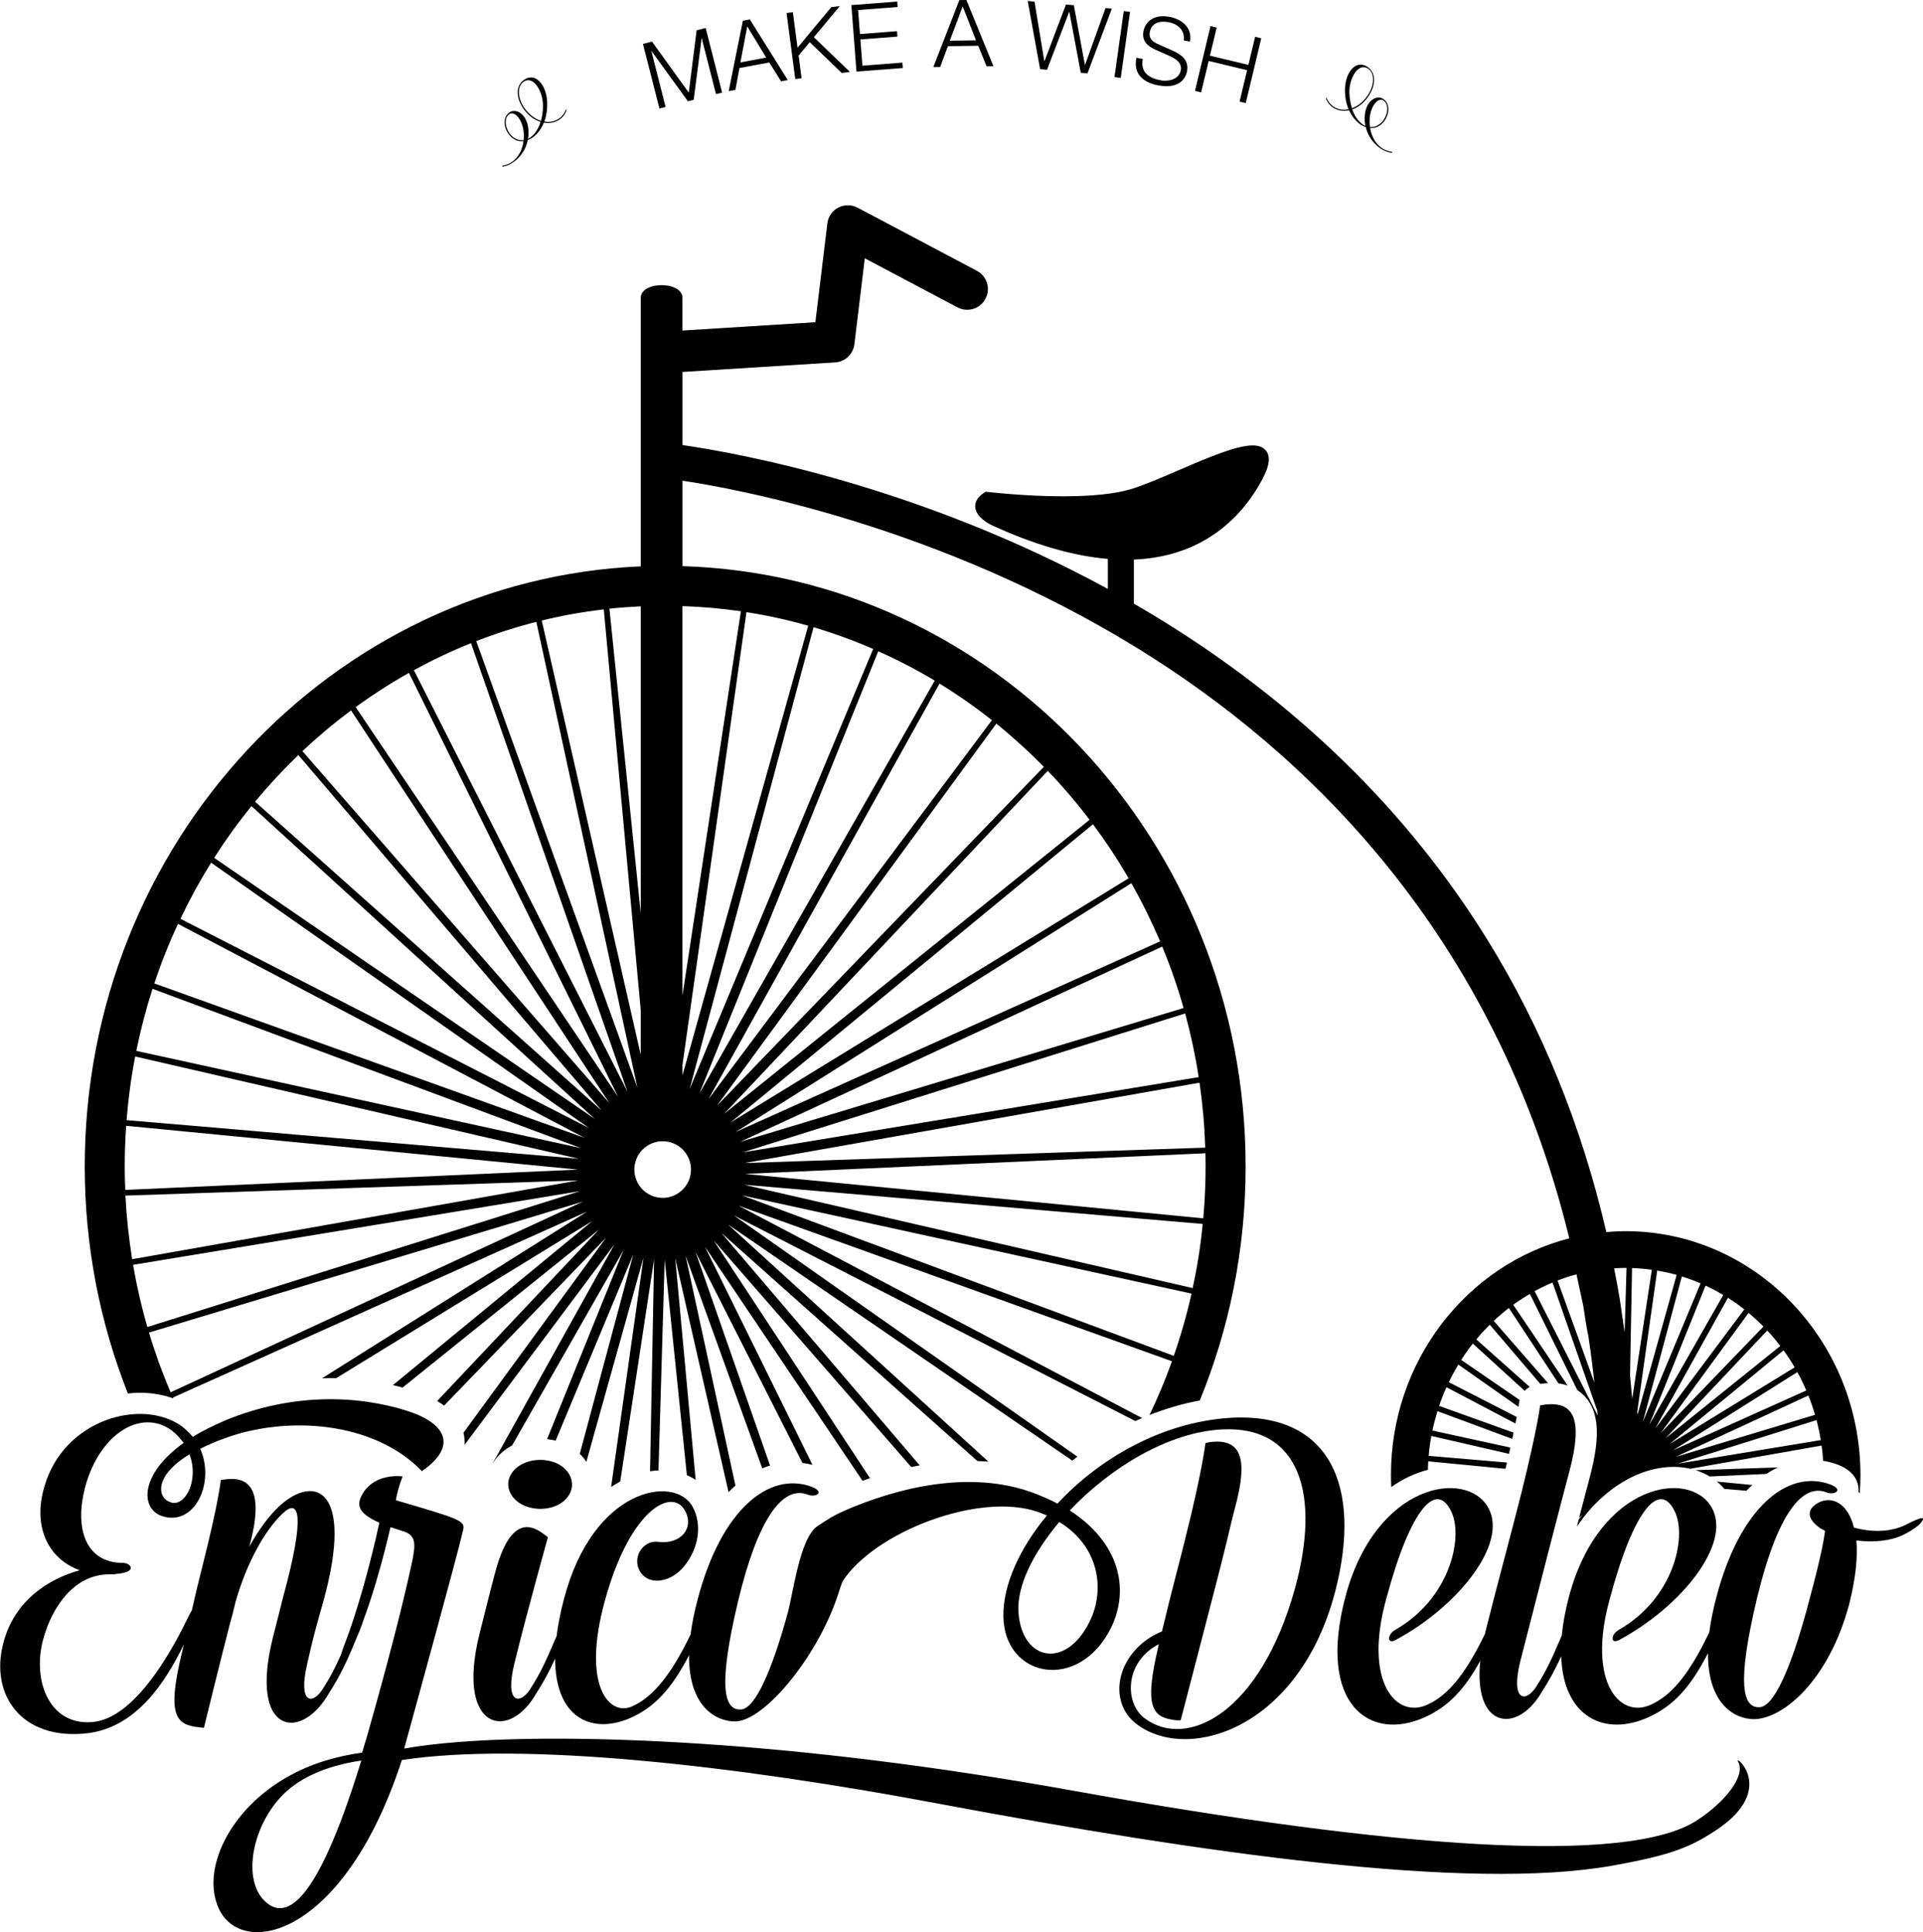 <?xml version="1.0" encoding="utf-8"?>
<!-- Generator: Adobe Illustrator 25.0.1, SVG Export Plug-In . SVG Version: 6.00 Build 0)  -->
<svg version="1.1" id="Layer_1" xmlns="http://www.w3.org/2000/svg" xmlns:xlink="http://www.w3.org/1999/xlink" x="0px" y="0px"
	 viewBox="0 0 362.59 364.37" style="enable-background:new 0 0 362.59 364.37;" xml:space="preserve">
<g>
	<g>
		<path d="M99.32,284.1c2.94,1.04,6.57,0.17,7.95-2.16c1.47-2.33,0.09-5.18-2.85-6.22c-3.02-1.04-6.65-0.09-8.04,2.25
			C95,280.22,96.29,283.07,99.32,284.1z"/>
		<path d="M100.79,319.87c1.72-2.72,2.73-4.56,3.88-7.09c0.04,11.2,6.82,14.12,13.66,11.41c5.09-2.05,8.39-5.89,11.59-12.05
			c-0.07,9.73,5.13,12.55,8.8,12.48c5.53-0.17,15.86-12.6,19.59-24.84c0.13-0.44,0.33-0.97,0.56-1.57
			c5.94-9.23,25.63-16.94,36.8-13.11c0.61,0.26,1.21,0.43,1.73,0.69c-5.18,6.22-8.29,13.13-8.21,19.01
			c0.17,11.66,14.26,14.34,20.3,2.16c3.63-7.43,1.47-16.16-7.78-22.12c7.6-8.04,18.58-14.78,28.77-15.29
			c14.69-0.69,18.58,12.36,13.65,30.15c-6.57,23.42-20.3,30.24-28.25,24.37c-3.89-2.85-3.89-10.63,2.59-14v0.17
			c-2.94,12.18-1.04,13.65,3.37,14.17h0.78c0.52-2.07,7.43-28.43,8.21-31.79c0.69-2.68,1.47-6.22,1.99-8.12
			c2.59-9.42,1.3-13.39-4.84-12.53c-0.43,0.09-0.69,0.17-0.69,0.17s-0.6,5.27-3.71,17.62c-0.86,3.63-2.42,9.24-4.49,17.88
			c-8.38,3.46-10.71,13.22-4.58,17.63c9.85,7.17,30.59,0.43,37.24-25.14c5.1-19.61-0.78-33.96-19.96-32.75
			c-12.79,0.86-24.54,7.69-32.4,16.16c-1.3-0.69-2.68-1.29-4.23-1.9c-12.44-4.75-26.63-0.8-35.79,3.18
			c-0.17,0.08-0.33,0.15-0.5,0.23c-0.09,0.04-0.19,0.09-0.28,0.13c-0.21,0.1-0.43,0.2-0.63,0.3c-0.1,0.05-0.21,0.11-0.31,0.16
			c-0.67,0.34-1.28,0.69-1.81,1.05c-0.54,0.33-1.1,0.69-1.71,1.11c-3.33,2.27-4.52,12.44-5.64,16.51
			c-2.85,10.37-6.05,17.97-8.81,18.06c-3.2,0.17-4.32-4.41-0.52-20.39c3.89-16.24,8.64-21.86,13.13-20.13
			c1.47,0.61,3.37-0.43,0.78-1.47c-8.12-3.02-17.11,4.41-21.51,21.17c-0.66,2.46-1.09,4.68-1.35,6.67
			c-4.04,8.42-7.61,12.12-11.18,13.63c-4.23,1.73-9.33-4.06-5.01-19.87c4.67-17.19,12.53-21.43,15.03-17.28
			c2.07,3.46-0.78,6.65-5.01,6.05c-2.85-0.35-5.18,3.2-3.11,5.96c1.81,2.33,5.62,1.55,7.95-1.21c2.85-3.37,3.63-8.04,1.64-11.49
			c-3.37-5.88-18.66-3.54-24.19,17.54c-0.67,2.55-1.12,4.88-1.38,6.98c-2,4.7-3.1,7.09-5.01,10.04c-1.9,2.94-4.84,2.76-2.94-4.93
			c2.51-10.2,6.13-23.07,6.31-23.76c0,0-0.52-0.43-1.3-0.95c-2.68-1.81-6.22-1.99-8.81,8.21c-1.04,3.89-2.16,8.55-2.77,10.89
			C85.93,326.01,95.6,328.34,100.79,319.87z M199.73,287.01c7.52,4.58,8.73,12.79,5.7,18.83c-4.49,9.07-12.79,7.34-13.39-1.81
			C191.69,299.11,194.8,292.89,199.73,287.01z"/>
		<path d="M359.32,287.55c-3.02,1.47-6.57,1.38-9.76,0.52c-1.12-4.67-4.23-6.05-6.74-4.67c-2.76,1.55-1.38,3.46,0,4.49
			c0.35,0.35,0.86,0.52,1.3,0.78c-0.35,2.94-1.56,7.95-3.54,15.21c-2.85,10.37-6.05,17.97-8.81,18.06
			c-3.2,0.17-4.32-4.41-0.52-20.39c3.89-16.24,8.64-21.86,13.13-20.13c1.47,0.6,3.37-0.43,0.78-1.47
			c-8.12-3.03-17.11,4.41-21.51,21.17c-0.66,2.47-1.09,4.68-1.35,6.68c-4,8.39-7.35,11.96-10.92,13.62
			c-5.96,2.85-12.18-4.23-7.86-19.87c4.66-17.45,9.59-22.46,12.36-16.33c2.16,4.84-0.35,16.24-10.63,22.12
			c-1.56,0.86-1.64,2.85,0.09,1.9c11.75-6.31,21.17-18.14,17.45-24.88c-4.06-7.43-21.26-4.75-26.96,16.76
			c-0.7,2.66-1.14,5.09-1.35,7.3c-1.91,4.49-3,6.84-4.87,9.72c-1.9,2.94-4.84,2.77-2.94-4.92c1.99-7.86,8.73-33.96,9.25-35.77
			c2.59-9.76,0.95-13.39-4.92-12.53c-0.35,0.09-0.6,0.09-0.6,0.09s-0.43,3.97-3.46,16.24c-1.81,7.26-4.84,18.32-6.83,26.35
			c-0.04,0.18-0.08,0.35-0.12,0.52c-3.93,8.15-7.24,11.66-10.76,13.3c-5.96,2.85-12.18-4.23-7.86-19.87
			c4.67-17.45,9.59-22.46,12.36-16.33c2.16,4.84-0.35,16.24-10.63,22.12c-1.55,0.86-1.64,2.85,0.09,1.9
			c11.75-6.31,21.17-18.14,17.45-24.88c-4.06-7.43-21.25-4.75-26.96,16.76c-5.36,20.3,4.58,27.39,14.95,22.72
			c4.6-2.07,7.59-5.41,10.48-10.66c-1.31,12.77,6.79,13.75,11.38,6.25c1.72-2.72,2.73-4.56,3.88-7.08
			c0.4,11.56,8.28,15.16,16.43,11.49c5-2.26,8.11-6.01,11.25-12.1c-0.06,9.7,5.14,12.52,8.8,12.45c5.53-0.17,14-7.43,17.8-21.6
			c1.3-5.1,1.64-9.07,1.38-12.1c3.2,0.43,6.48,0.09,8.81-1.04c1.9-0.95,3.11-1.9,3.37-2.33
			C363.21,285.91,362.34,285.99,359.32,287.55z"/>
		<path d="M327.72,332.2c1.54,2.72-2.58,7.69-7.58,10.96c-12.96,8.79-58.13,5.26-117.31-5.39c-54.21-9.8-95.15-10.9-116.2-9.28
			c-4.28,0.33-7.71,0.77-10.42,1.25c1.51-5.49,10.02-36.4,11.12-41.21c0.35-1.73-0.26-1.99-12.7-5.62c0.52-2.76,1.3-4.49,1.3-4.49
			s-5.1-0.78-7.52,3.2c-1.3,2.16-0.95,3.71,3.11,5.53c-1.64,7.69-4.32,17.28-6.57,22.98c-0.28,0.74-0.48,1.33-0.62,1.83
			c-1.18,2.65-2.14,4.49-3.53,6.62c-1.9,2.94-4.67,2.76-2.85-4.93c1.04-4.58,1.3-5.62,3.11-12.01c5.62-20.65-1.56-23.76-8.29-17.71
			c-2.07,1.9-4.06,4.66-5.79,7.78c0-0.09,0.09-0.17,0.09-0.26c2.76-10.28,0.17-13.22-4.84-12.44c-0.43,0.09-0.6,0.09-0.6,0.09
			s-0.35,3.97-3.46,16.24c-0.68,2.62-1.11,4.49-2,8.34c-0.3,0.49-0.69,1.24-1.19,2.29c-3.02,6.13-9.76,17.97-17.37,18.75
			c-8.12,0.86-11.58-7.52-9.5-15.47c1.73-6.48,6.05-12.36,12.44-12.36c0.52,0,1.04,0,1.47-0.09c4.06-0.35,2.59-2.07,1.21-2.07
			c-7.34,0-9.16-6.83-7.17-14.34c2.94-10.71,11.32-15.03,16.85-10.2c0.69,0.6,1.21,1.29,1.73,1.9c-8.47,6.05-8.12,12.53-4.06,13.82
			c6.13,1.99,10.02-6.31,7.17-12.7c1.21-0.6,2.68-1.29,4.41-1.9c11.75-4.41,28.25-3.37,37.41,6.13c0,0,0.26-0.26,0.69-0.52
			c5.79-4.41,3.8-8.55-3.54-10.88c-9.59-3.03-21.77-3.28-34.04,1.73c-2.42,1.04-4.58,2.07-6.31,3.2c-0.6-0.69-1.3-1.38-2.07-1.99
			c-7.6-5.44-22.29-1.3-25.92,11.32c-2.25,7.43,0.6,13.65,6.65,15.81c-5.88,1.64-12.35,5.7-14.43,13.82
			c-2.51,9.68,3.46,18.32,15.81,16.93c9.27-1.09,14.74-9.54,18.26-16.77c-0.12,0.5-0.24,1.02-0.37,1.57
			c-2.94,12.1-1.04,13.65,3.37,14.08c0.43,0.09,0.78,0.09,0.78,0.09c0.35-1.47,2.94-12.01,4.92-19.7l0.52-1.9l0.52-2.16
			c2.16-7.52,5.53-13.48,8.9-16.68c3.2-3.03,4.23,0.52,0.09,15.72l-1.99,7.86c-4.41,17.97,5.1,19.35,10.28,10.88
			c2.68-4.23,3.63-6.31,6.05-12.18c0.42-1.04,0.74-1.94,0.95-2.63c0.07-0.19,0.15-0.38,0.22-0.57c1.73-4.82,3.41-10.87,4.72-16.48
			l2.68,0.87c2.16,0.78,1.99,2.51,1.47,5.27c-0.86,4.06-3.02,13.74-8.47,32.92l-1.04,3.46c-4.92,0.69-9.68,2.07-14.08,4.58
			c-10.89,6.13-16.42,17.54-12.87,24.97c4.54,9.33,23.68,4.99,34.45-28.15c22.85-3.49,62.68,0.94,101.61,8.3
			c48.71,9.12,99.34,16.51,126.7,11.6c11.26-2.02,14.77-3.53,19.76-6.85C335.16,337.27,326.83,330.63,327.72,332.2z M35.73,274.25
			c1.9,5.01-0.95,10.2-3.71,8.99C29.77,282.46,28.9,278.4,35.73,274.25z M49.46,358.01c-4.06-4.84-1.21-15.9,5.62-21.08
			c3.28-2.51,7.78-4.15,13.05-4.93c-0.05,0.15-0.09,0.29-0.14,0.44c-0.02,0.04-0.04,0.09-0.04,0.13
			C59.57,359.69,53.58,362.73,49.46,358.01z"/>
	</g>
	<g>
		<path d="M322.38,278.43l10.66-0.48c0.72-0.47,1.45-0.88,2.2-1.23l-15.53,0.52C320.66,277.54,321.56,277.93,322.38,278.43z"/>
		<path d="M325.12,280.77l4.17,0.36c0.36-0.38,0.74-0.75,1.11-1.09l-6.68-0.65C324.23,279.8,324.7,280.26,325.12,280.77z"/>
		<path d="M306.51,232.17c-1.22,0-2.43,0.06-3.63,0.17c-4.65-20.03-12.11-38.42-22.35-55c-15.14-24.52-36.32-45.14-62.96-61.28
			c-1.26-0.76-2.52-1.51-3.77-2.23v-8.31c10.3-0.41,18.45-5.25,23.61-14.04c1.77-3,2.23-4.92,1.49-6.21
			c-0.48-0.84-1.4-1.27-2.72-1.27c-3.1,0-8.67,2.4-14.05,4.72c-3.36,1.45-6.53,2.81-8.89,3.52c-3.01,0.9-7.33,1.35-12.83,1.35
			c-7.3,0-14.13-0.83-14.2-0.83l-0.36-0.04l-0.3,0.2c-1.48,0.96-1.72,2-1.67,2.7c0.15,1.98,2.75,3.26,3.27,3.49
			c7.9,3.62,15.21,5.73,21.74,6.29v5.66c-35.54-19.38-69.31-25.55-80.2-27.13V70.14l28.78-1.8c1.88-0.12,3.4-1.55,3.63-3.42
			l1.96-16.21l17.49,9.26c0.56,0.3,1.19,0.45,1.82,0.45c1.45,0,2.77-0.8,3.45-2.08c0.49-0.92,0.59-1.97,0.28-2.97
			c-0.31-1-0.98-1.81-1.9-2.3l-22.5-11.91c-1.11-0.59-2.52-0.6-3.64-0.01c-1.14,0.59-1.91,1.71-2.06,2.99l-2.26,18.62l-25.06,1.57
			v-6.2c0-1.36-1.65-2.35-3.93-2.35c-2.28,0-3.93,0.99-3.93,2.35v50.67C62.6,109.3,15.98,159.1,15.98,219.96
			c0,15.15,2.9,29.6,8.14,42.82c0.75-0.08,1.5-0.14,2.23-0.14c2.24,0,4.37,0.37,6.32,1.06c-0.02-0.05-0.05-0.1-0.07-0.15
			l78.11-35.08l-49.98,31.44c0.51-0.02,1.03-0.04,1.54-0.04c0.38,0,0.75,0.01,1.12,0.02l48.31-29.64L74.09,261.2
			c0.61,0.14,1.22,0.29,1.82,0.46l37-29.77L82.43,264.2c0.48,0.28,0.91,0.57,1.31,0.87l30.56-31.7l-26.91,36.81
			c0.04,0.16,0.07,0.32,0.1,0.47c0.1,0.55,0.14,1.17,0.09,1.83l28.29-37.84L92.98,275.8c0.01,0.01,0.02,0.02,0.02,0.03
			c0.84-1.36,2.07-2.47,3.56-3.25l21.02-36.87l-14.43,35.68c0.55,0.06,1.09,0.15,1.62,0.28l14.64-35.12l-10.09,37.61
			c0.47,0.46,0.89,0.96,1.24,1.51l10.78-38.53l-6.11,43.27c0.57-0.38,1.14-0.72,1.72-1.03l6.38-41.92l-0.76,39.98
			c0.53-0.08,1.06-0.13,1.59-0.16l1.17-39.77l4.18,40.67c0.59,0.25,1.15,0.55,1.66,0.89l-3.85-41.78l10.05,44.09
			c0.42-0.44,0.86-0.85,1.3-1.24l-9.4-43.34l14.46,40.1c0.48-0.2,0.97-0.38,1.47-0.53l-14.06-40.3l20.16,39.8
			c0.64,0.09,1.27,0.2,1.9,0.37l-20.29-41.15l29.72,44.15c0.46-0.16,0.93-0.33,1.41-0.49l-29.5-44.86l37.28,42.75
			c0.52-0.11,1.05-0.21,1.59-0.31l-37.4-43.84l48.27,43.02c0.71,0.03,1.4,0.06,2.09,0.12l-49.08-44.71l64.9,44.52
			c0.31-0.26,0.64-0.5,0.96-0.75l-64.78-45.49l75.71,38.78c0.42-0.2,0.85-0.38,1.28-0.56l-76.11-40.06l81.73,29.34
			c-1.24,3.47-2.67,6.86-4.24,10.15c3.09-1.23,6.27-2.16,9.48-2.75c5.57-13.57,8.65-28.49,8.65-44.13
			c0-61.33-47.34-111.42-106.18-113.21V90.65c9.9,1.48,48.38,8.45,86.06,31.76c31.23,19.31,67.02,53.29,81.15,111.11
			c-19.29,4.96-33.63,23.09-33.63,44.63c0,0.76,0.02,1.52,0.06,2.27c2.26-1.59,4.6-2.66,6.91-3.25c0.02-0.54,0.02-1.07,0.06-1.6
			l14.56,1.41c0.1-0.4,0.19-0.8,0.28-1.18l-14.76-1.26c0.11-1.27,0.28-2.52,0.51-3.75l14.63,3.37c0.09-0.4,0.18-0.8,0.27-1.18
			l-14.7-3.21c0.26-1.24,0.58-2.46,0.95-3.66l14.1,5.24c0.09-0.42,0.18-0.82,0.25-1.19l-14.04-5.04c0.41-1.2,0.87-2.38,1.39-3.52
			l13,6.84c0.09-0.45,0.17-0.87,0.24-1.23l-12.8-6.56c0.55-1.14,1.15-2.25,1.8-3.32l11.33,7.96c0.08-0.48,0.11-0.72,0.11-0.72
			c0.02-0.2,0.07-0.38,0.11-0.57l-11.01-7.55c0.68-1.06,1.41-2.09,2.19-3.08l9.78,8.91c0.27-0.29,0.59-0.54,0.94-0.74l-10.06-8.96
			c0.8-0.97,1.65-1.89,2.54-2.77l9.52,11.16c0.51-0.07,0.99-0.12,1.46-0.14l-10.24-11.74c0.92-0.86,1.87-1.67,2.86-2.43l9.35,14.22
			c0.64,0.08,1.2,0.22,1.72,0.39l-10.25-15.22c1.01-0.73,2.06-1.42,3.14-2.04l8.94,18.13c0.8,0.52,1.41,1.12,1.85,1.69
			c0.9,1.17,1.46,2.59,1.7,4.32v0c0.01,0.06,0.01,0.13,0.02,0.2c0.02,0.06,0.02,0.12,0.03,0.17c0.28,2.58-0.13,5.83-1.23,9.97
			c-0.01,0.03-0.01,0.05-0.02,0.07c-0.15,0.53-0.94,3.55-2.01,7.67l0.74-0.59l-0.8,0.85c-0.12,0.46-0.24,0.92-0.36,1.4
			c1.41-2.11,2.97-3.9,4.61-5.4c0,0.01,0,0.01,0,0.02c1.54-1.41,3.15-2.56,4.78-3.46c0.04-0.02,0.07-0.04,0.1-0.06
			c0.28-0.15,0.55-0.29,0.83-0.43c0.13-0.06,0.25-0.12,0.38-0.18c0.21-0.1,0.43-0.2,0.64-0.29c0.23-0.1,0.46-0.19,0.69-0.27
			c0.13-0.05,0.26-0.1,0.38-0.15c1.99-0.7,3.96-1.05,5.84-1.05c1.09,0,2.14,0.13,3.14,0.35l24.76-4.37
			c0.13,0.95,0.22,1.91,0.28,2.88c0.95,0.15,1.88,0.38,2.8,0.73c0.03,0.01,0.06,0.02,0.09,0.04c3.56,1.42,3.87,3.88,3.78,5.1
			c0.08,0.08,0.15,0.17,0.23,0.25c0.08-1.13,0.14-2.27,0.14-3.43C350.78,252.8,330.92,232.17,306.51,232.17z M120.82,114.34v57.94
			l-5.91-57.5C116.86,114.58,118.83,114.44,120.82,114.34z M113.85,114.92l6.96,75.53v8.45l-18.66-81.88
			C105.98,116.08,109.88,115.38,113.85,114.92z M28.76,186.47l80.81,30.04L25.7,198.17C26.51,194.19,27.53,190.28,28.76,186.47z
			 M25.49,199.23l83.67,19.29l-85.29-7.29C24.19,207.15,24.73,203.15,25.49,199.23z M23.52,219.96c0-2.58,0.09-5.13,0.27-7.66
			l85.21,8.26l-85.38,3.83C23.55,222.91,23.52,221.44,23.52,219.96z M23.65,225.46l85.41-2.86l-84.14,14.86
			C24.29,233.52,23.86,229.52,23.65,225.46z M25.09,238.52l84.28-13.9l-81.59,25.63C26.68,246.42,25.78,242.51,25.09,238.52z
			 M32.17,262.56c-1.56-3.66-2.93-7.42-4.08-11.27l81.84-24.7L32.17,262.56z M29.1,185.45c1.28-3.85,2.77-7.6,4.46-11.23
			l76.65,40.35L29.1,185.45z M34.02,173.26c1.74-3.65,3.67-7.18,5.79-10.58l71.27,50.05L34.02,173.26z M40.38,161.77
			c2.17-3.4,4.51-6.65,7.03-9.76L112.15,211L40.38,161.77z M48.09,151.18c2.56-3.09,5.29-6.03,8.17-8.79l57.19,67.04L48.09,151.18z
			 M57.02,141.65c2.91-2.74,5.97-5.3,9.17-7.68l48.71,74.06L57.02,141.65z M67.06,133.34c3.22-2.34,6.57-4.5,10.05-6.45l39.43,79.94
			L67.06,133.34z M78.04,126.38c3.48-1.9,7.07-3.61,10.77-5.09l29.49,84.56L78.04,126.38z M89.8,120.9
			c3.68-1.43,7.46-2.64,11.33-3.63l19.05,87.84L89.8,120.9z M124.95,225.89c-2.95,0-5.34-2.39-5.34-5.34c0-2.95,2.39-5.34,5.34-5.34
			c2.95,0,5.34,2.39,5.34,5.34C130.29,223.5,127.9,225.89,124.95,225.89z M221.32,255.68l-81.44-30.27l84.79,18.53
			C223.77,247.95,222.65,251.87,221.32,255.68z M224.89,242.9l-84.6-19.49l86.49,7.4C226.38,234.91,225.74,238.95,224.89,242.9z
			 M227.32,219.96c0,3.3-0.15,6.56-0.44,9.79l-86.42-8.38l86.83-3.89C227.3,218.3,227.32,219.13,227.32,219.96z M227.25,216.42
			l-86.87,2.9l85.8-15.15C226.76,208.19,227.12,212.27,227.25,216.42z M226.02,203.12l-85.94,14.18l83.39-26.19
			C224.53,195.03,225.39,199.04,226.02,203.12z M223.17,190.09l-83.64,25.25l79.62-36.84C220.7,182.26,222.04,186.12,223.17,190.09z
			 M218.74,177.52l-79.99,35.93l74.57-46.9C215.33,170.08,217.13,173.74,218.74,177.52z M212.8,165.63l-75.05,46.04l68.33-56.23
			C208.51,158.69,210.75,162.09,212.8,165.63z M205.45,154.59l-68.9,55.44l61.01-64.67C200.36,148.27,202.99,151.36,205.45,154.59z
			 M196.82,144.6l-61.67,63.96l52.71-72.1C191,139,193.99,141.72,196.82,144.6z M187.03,135.81l-53.45,71.47l43.57-78.37
			C180.58,131.01,183.88,133.32,187.03,135.81z M176.25,128.35l-44.38,77.86l33.73-83.4C169.27,124.45,172.83,126.3,176.25,128.35z
			 M164.64,122.38l-34.61,83l23.37-87.1C157.24,119.43,161,120.8,164.64,122.38z M152.39,118l-23.71,84.79v-1.97l12.07-85.38
			C144.7,116.05,148.59,116.91,152.39,118z M139.7,115.27l-11.02,72.46V114.3C132.4,114.42,136.08,114.75,139.7,115.27z
			 M320.65,242.01l-10.88,26.11l7.35-27.41C318.33,241.09,319.5,241.52,320.65,242.01z M316.14,240.42l-7.37,26.34
			c0-0.07-0.01-0.14-0.01-0.21c-0.02-0.09-0.04-0.18-0.06-0.27l3.77-26.68C313.71,239.81,314.94,240.08,316.14,240.42z
			 M311.46,239.45l-3.7,24.34c-0.13-1.49-0.26-2.97-0.41-4.44l0.38-20.22C308.98,239.17,310.23,239.28,311.46,239.45z M306.51,239.1
			c0.06,0,0.12,0,0.18,0l-0.36,12.19c-0.39-2.67-0.88-6-0.9-6.23c-0.33-1.98-0.7-3.94-1.08-5.88
			C305.07,239.13,305.79,239.1,306.51,239.1z M297.25,240.31l1.28,5.92c0.18,1.33,0.84,5.45,0.92,5.44
			c0.45,2.96,0.84,5.98,1.18,9.06l-6.95-19.26C294.86,241.02,296.04,240.64,297.25,240.31z M289.36,243.48
			c1.1-0.6,2.22-1.14,3.38-1.62l8.42,24.14c0.03,0.3,0.04,0.6,0.07,0.9L289.36,243.48z M321.59,242.44
			c1.14,0.53,2.26,1.12,3.34,1.77l-13.96,24.49L321.59,242.44z M325.81,244.73c1.07,0.68,2.1,1.41,3.09,2.19L312.1,269.4
			L325.81,244.73z M329.7,247.58c0.97,0.81,1.91,1.67,2.8,2.58l-19.38,20.1L329.7,247.58z M333.22,250.9
			c0.87,0.93,1.69,1.9,2.46,2.92l-21.64,17.41L333.22,250.9z M336.3,254.64c0.75,1.03,1.45,2.1,2.09,3.21l-23.57,14.46L336.3,254.64
			z M315.47,273.49l23.43-14.74c0.62,1.12,1.18,2.27,1.69,3.46L315.47,273.49z M340.98,263.16c0.47,1.19,0.89,2.4,1.25,3.64
			l-26.27,7.93L340.98,263.16z M316.33,276.02l26.18-8.22c0.33,1.23,0.59,2.49,0.8,3.77L316.33,276.02z"/>
	</g>
</g>
<g>
	<path d="M96.01,21.23c1.25-0.9,3.38,0.21,3.62,3.21c0.05,0.62,0.02,1.18-0.08,1.75c1.01-0.49,1.88-1.62,2.38-3.21
		c-1.03-0.31-2.05-0.98-2.91-2.06c-1.46-1.78-2.1-4.37-0.35-5.76c2.23-1.74,4.36,0.85,4.5,4.04c0.06,1.4-0.15,2.68-0.54,3.73
		c1.65,0.29,3.22-0.39,4-2.07c0.14-0.35,0.16-0.31,0.19-0.13c-0.01,0.1-0.04,0.25-0.1,0.33c-0.74,1.65-2.42,2.37-4.17,2.07
		c-0.69,1.67-1.82,2.83-3.04,3.29c-0.55,2.73-2.7,4.63-4.6,4.99c-0.26,0.06-0.38-0.13,0.01-0.2c2.19-0.41,3.51-2.39,3.78-4.6
		c-0.66,0.08-1.31-0.05-1.87-0.44C95.21,25.14,94.41,22.42,96.01,21.23z M98.73,26.44c0.05-0.5,0.06-1,0.01-1.53
		c-0.26-2.56-1.81-4.01-2.7-3.4c-1.33,0.93-0.58,3.53,0.91,4.48C97.54,26.38,98.14,26.51,98.73,26.44z M102,22.79
		c0.24-0.86,0.4-1.86,0.38-2.97c-0.05-2.75-1.89-5.69-3.72-4.36c-1.44,1.12-0.83,3.73,0.56,5.35
		C100.05,21.81,101.01,22.46,102,22.79z"/>
	<path d="M121.23,8.28l1.71-0.43l6.93,9.61l1.48-11.75l1.71-0.43l3.1,12.18l-1.16,0.29l-2.68-10.53l-0.03,0.01l-1.49,11.59
		l-1.09,0.28l-6.86-9.47l-0.03,0.01l2.68,10.53l-1.16,0.29L121.23,8.28z"/>
	<path d="M140.07,3.91l1.31-0.25l7.16,11.44l-1.26,0.24l-2.23-3.56l-5.62,1.05l-0.77,4.12l-1.26,0.24L140.07,3.91z M139.61,11.77
		l4.86-0.91l-3.57-5.88L139.61,11.77z"/>
	<path d="M148.31,2.46l1.19-0.16l0.88,6.7l6.36-7.65l1.61-0.21l-4.89,5.88l6.79,6.54l-1.54,0.2l-6.03-5.81l-2.1,2.53l0.56,4.27
		l-1.19,0.16L148.31,2.46z"/>
	<path d="M160.53,0.96l8.65-0.66l0.08,1.02l-7.46,0.57l0.35,4.53l6.98-0.54l0.08,1.02l-6.98,0.54l0.38,4.95l7.54-0.58l0.08,1.02
		l-8.74,0.67L160.53,0.96z"/>
	<path d="M180.89,0.02L182.22,0l5.1,12.49l-1.29,0.02l-1.58-3.88l-5.72,0.08l-1.46,3.93l-1.29,0.02L180.89,0.02z M179.09,7.68
		l4.94-0.07l-2.51-6.41L179.09,7.68z"/>
	<path d="M193.78,0.19l1.28,0.12l1.85,11.22l0.04,0l4.04-10.68l1.49,0.13l2.08,11.24l0.04,0l3.85-10.7l1.19,0.11l-4.59,12.21
		l-1.26-0.11l-2.16-11.49l-0.04,0l-4.17,10.92l-1.3-0.12L193.78,0.19z"/>
	<path d="M211.89,2.08l1.18,0.17l-1.75,12.45l-1.18-0.17L211.89,2.08z"/>
	<path d="M215.48,11.11c-0.51,2.54,1.19,3.65,3.44,4.05c1.3,0.23,3.4-0.12,3.73-1.93c0.25-1.4-1.05-2.21-2.15-2.69l-2.64-1.17
		c-1.39-0.62-2.6-1.56-2.26-3.48c0.22-1.21,1.4-3.34,4.89-2.72c2.44,0.44,4.36,2.14,3.89,4.67l-1.18-0.21
		c0.27-1.9-1.12-3.13-2.87-3.45c-1.61-0.29-3.21,0.07-3.54,1.91c-0.21,1.16,0.57,1.8,1.53,2.22l2.88,1.28
		c1.67,0.78,2.99,1.8,2.62,3.83c-0.15,0.85-0.98,3.47-5.37,2.69c-2.93-0.52-4.84-2.23-4.16-5.22L215.48,11.11z"/>
	<path d="M228.25,4.92l1.16,0.28l-1.27,5.3l7.25,1.74l1.27-5.3l1.16,0.28l-2.93,12.22l-1.16-0.28l1.42-5.92l-7.25-1.74l-1.42,5.92
		l-1.16-0.28L228.25,4.92z"/>
	<path d="M260.2,23.63c-0.55,0.4-1.2,0.56-1.86,0.5c0.35,2.2,1.74,4.13,3.94,4.47c0.4,0.06,0.28,0.25,0.02,0.2
		c-1.91-0.29-4.12-2.11-4.77-4.82c-1.23-0.41-2.41-1.54-3.15-3.18c-1.73,0.36-3.44-0.31-4.24-1.92c-0.07-0.07-0.1-0.23-0.12-0.33
		c0.02-0.18,0.04-0.22,0.19,0.12c0.84,1.65,2.43,2.28,4.07,1.93c-0.44-1.04-0.69-2.3-0.68-3.71c0.02-3.19,2.06-5.86,4.35-4.2
		c1.8,1.34,1.24,3.95-0.15,5.78c-0.81,1.1-1.81,1.81-2.83,2.16c0.56,1.57,1.46,2.67,2.49,3.12c-0.12-0.56-0.17-1.12-0.14-1.75
		c0.14-3,2.23-4.19,3.51-3.34C262.49,19.78,261.79,22.53,260.2,23.63z M260.08,23.44c1.46-1,2.11-3.63,0.75-4.51
		c-0.91-0.58-2.42,0.93-2.58,3.5c-0.03,0.53-0.01,1.03,0.06,1.53C258.91,24.01,259.5,23.86,260.08,23.44z M257.63,18.33
		c1.33-1.66,1.85-4.29,0.37-5.36c-1.88-1.27-3.62,1.74-3.57,4.49c0.03,1.11,0.22,2.1,0.49,2.96
		C255.9,20.06,256.84,19.38,257.63,18.33z"/>
</g>
</svg>

